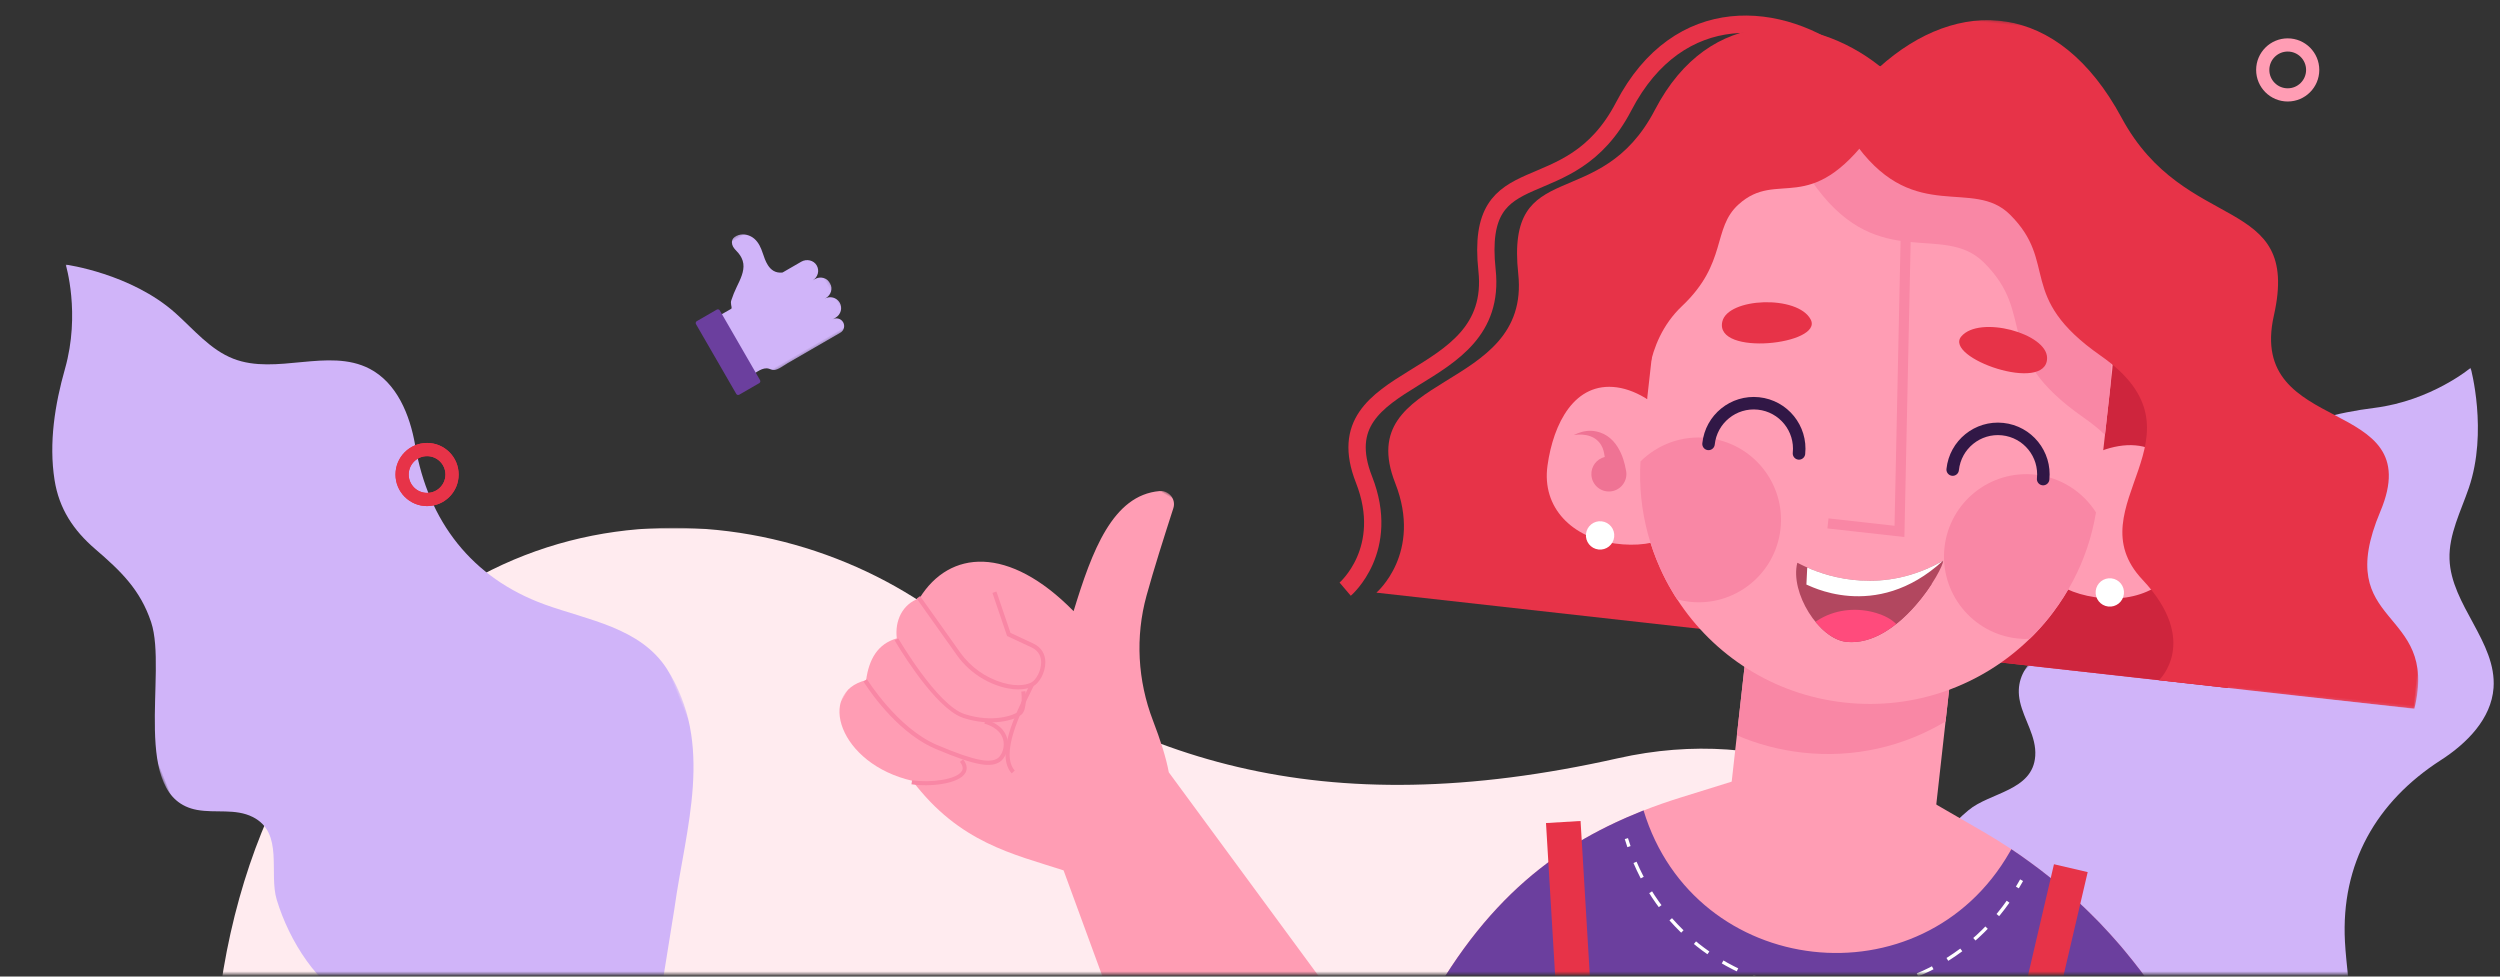 <?xml version="1.0" encoding="UTF-8"?>
<svg width="1001px" height="391px" viewBox="0 0 1001 391" version="1.1" xmlns="http://www.w3.org/2000/svg" xmlns:xlink="http://www.w3.org/1999/xlink">
    <rect x="0" y="0" width="1001" height="391" fill="#333333" stroke="none"/>
    <title>728C04BB-0E50-4F2E-926A-AF90FF9CCEFD</title>
    <defs>
        <rect id="path-1" x="0" y="0.568" width="1000" height="389"></rect>
        <polygon id="path-3" points="0.531 0.88 205.531 0.88 205.531 367.88 0.531 367.88"></polygon>
        <polygon id="path-5" points="0.826 0.188 528.826 0.188 528.826 721.188 0.826 721.188"></polygon>
        <polygon id="path-7" points="0.531 0.88 205.531 0.88 205.531 367.88 0.531 367.88"></polygon>
        <polygon id="path-9" points="0 0.452 279.703 0.452 279.703 250.876 0 250.876"></polygon>
        <polygon id="path-11" points="0.099 0.214 51.89 0.214 51.89 54.781 0.099 54.781"></polygon>
        <polygon id="path-13" points="1.13686838e-13 0.391 5.449 0.391 5.449 5.838 1.13686838e-13 5.838"></polygon>
        <polygon id="path-15" points="0.177 0.391 5.627 0.391 5.627 5.838 0.177 5.838"></polygon>
        <polygon id="path-17" points="0.452 0.391 5.901 0.391 5.901 5.838 0.452 5.838"></polygon>
        <polygon id="path-19" points="0.274 0.391 5.724 0.391 5.724 5.838 0.274 5.838"></polygon>
        <polygon id="path-21" points="0.228 0.239 252.59 0.239 252.59 256.857 0.228 256.857"></polygon>
    </defs>
    <g id="Page-1" stroke="none" stroke-width="1" fill="none" fill-rule="evenodd">
        <g id="Zagluska" transform="translate(-99, -332)">
            <g id="Illustration" transform="translate(99.602, 332.432)">
                <mask id="mask-2" fill="white">
                    <use xlink:href="#path-1"></use>
                </mask>
                <g id="Mask"></g>
                <g id="Group" mask="url(#mask-2)">
                    <g transform="translate(-14, -18)">
                        <g id="Group-3" stroke="none" stroke-width="1" fill-rule="evenodd" transform="translate(916.398, 337.568) rotate(-315) translate(-916.398, -337.568) translate(813.398, 153.568)">
                            <mask id="mask-4" fill="white">
                                <use xlink:href="#path-3"></use>
                            </mask>
                            <g id="Clip-2"></g>
                            <path d="M171.259,331.224 C187.505,302.938 210.983,276.093 204.393,241.135 C200.75,221.807 182.251,211.095 168.707,198.913 C145.528,178.064 137.943,150.518 144.496,120.33 C147.114,108.254 147.05,94.387 138.963,85.029 C126.932,71.103 103.393,73.595 89.985,60.98 C82.783,54.207 79.711,44.295 75.36,35.426 C64.837,13.974 41.86,0.88 41.86,0.88 C41.86,0.88 40.08,21.271 25.947,39.469 C16.878,51.147 8.819,64.502 5.412,79.129 C2.751,90.56 4.882,100.704 10.159,110.933 C16.371,122.974 20.777,132.774 19.936,146.421 C18.641,167.482 -14.503,208.261 8.83,223.032 C15.178,227.05 23.325,228.178 28.443,234.018 C37.719,244.597 25.932,257.119 24.927,268.337 C23.381,285.588 27.187,306.549 38.269,318.427 C64.709,346.764 110.07,363.238 149.124,367.88" id="Fill-1" fill="#D0B4F9" mask="url(#mask-4)"></path>
                        </g>
                        <g id="Group-3" stroke="none" stroke-width="1" fill-rule="evenodd" transform="translate(458.898, 492.568) rotate(-270) translate(-458.898, -492.568) translate(194.398, 131.568)">
                            <mask id="mask-6" fill="white">
                                <use xlink:href="#path-5"></use>
                            </mask>
                            <g id="Clip-2"></g>
                            <path d="M98.803,690.423 C-22.511,623.732 -16.742,497.84 38.498,426.61 C93.739,355.377 120.059,278.407 93.11,158.695 C66.159,38.985 184.326,-64.932 346.142,50.112 C507.957,165.156 548.737,361.69 520.617,476.367 C458.905,728.023 220.116,757.115 98.803,690.423" id="Fill-1" fill="#FFEBEF" mask="url(#mask-6)"></path>
                        </g>
                        <g id="Group-3-Copy" stroke="none" stroke-width="1" fill-rule="evenodd" transform="translate(165, 270.396) rotate(-382) translate(-165, -270.396) translate(62, 86.396)">
                            <mask id="mask-8" fill="white">
                                <use xlink:href="#path-7"></use>
                            </mask>
                            <g id="Clip-2"></g>
                            <path d="M171.259,331.224 C187.505,302.938 210.983,276.093 204.393,241.135 C200.75,221.807 182.251,211.095 168.707,198.913 C145.528,178.064 137.943,150.518 144.496,120.33 C147.114,108.254 147.05,94.387 138.963,85.029 C126.932,71.103 103.393,73.595 89.985,60.98 C82.783,54.207 79.711,44.295 75.36,35.426 C64.837,13.974 41.86,0.88 41.86,0.88 C41.86,0.88 40.08,21.271 25.947,39.469 C16.878,51.147 8.819,64.502 5.412,79.129 C2.751,90.56 4.882,100.704 10.159,110.933 C16.371,122.974 20.777,132.774 19.936,146.421 C18.641,167.482 -14.503,208.261 8.83,223.032 C15.178,227.05 23.325,228.178 28.443,234.018 C37.719,244.597 25.932,257.119 24.927,268.337 C23.381,285.588 27.187,306.549 38.269,318.427 C64.709,346.764 110.07,363.238 149.124,367.88" id="Fill-1" fill="#D0B4F9" mask="url(#mask-8)"></path>
                        </g>
                        <g id="Group-14" stroke="none" stroke-width="1" fill-rule="evenodd" transform="translate(476.898, 357.568) rotate(-330) translate(-476.898, -357.568) translate(336.398, 231.568)">
                            <g id="Group-3" transform="translate(0.861, 0.018)">
                                <mask id="mask-10" fill="white">
                                    <use xlink:href="#path-9"></use>
                                </mask>
                                <g id="Clip-2"></g>
                                <path d="M229.489,250.876 L111.287,152.163 C90.518,156.572 69.726,163.5 40.931,151.37 C12.058,160.299 -10.086,139.92 4.739,125.742 C1.53,117.918 1.469,110.843 7.012,105.104 C2.776,99.491 2.018,92.083 6.853,86.625 C7.542,63.796 27.176,50.358 62.865,60.276 C57.204,35.736 53.158,12.246 68.634,1.42 C71.734,-0.747 76.044,0.904 76.842,4.598 C79.538,17.087 82.239,29.49 85.046,40.271 C89.363,56.842 98.951,71.505 112.262,82.291 C118.768,87.563 124.287,92.561 128.144,97.096 L279.703,163.536" id="Fill-1" fill="#FF9DB4" mask="url(#mask-10)"></path>
                            </g>
                            <path d="M45.953,101.924 C41.176,101.924 36.414,100.906 32.047,98.906 L6.806,87.347 L7.499,85.789 L32.738,97.348 C39.183,100.295 46.528,100.998 53.42,99.322 C60.047,97.713 62.579,94.684 63.36,93.457 C64.476,91.701 64.445,87.522 62.733,84.557 C61.797,82.937 59.976,81.032 56.622,81.269 L45.639,82.225 L31.93,70.219 L33.031,68.924 L46.202,80.46 L56.497,79.563 C59.8,79.349 62.524,80.816 64.186,83.692 C66.29,87.332 66.189,92.159 64.776,94.383 C63.885,95.785 61.032,99.235 53.814,100.986 C51.233,101.613 48.588,101.924 45.953,101.924" id="Fill-4" fill="#F987A5"></path>
                            <path d="M43.878,119.677 C31.081,119.677 8.559,106.829 7.53,106.236 L8.389,104.842 C8.656,104.994 35.279,120.197 46.503,117.807 C58.098,115.348 64.024,108.239 64.763,106.064 C65.333,104.384 63.179,100.615 61.686,98.633 L63.042,97.677 C63.491,98.271 67.383,103.556 66.359,106.572 C65.252,109.834 58.394,116.946 46.865,119.394 C45.948,119.589 44.947,119.677 43.878,119.677" id="Fill-6" fill="#F987A5"></path>
                            <path d="M38.451,135.985 C22.203,135.985 5.683,127.148 4.919,126.734 L5.721,125.261 C5.924,125.37 26.049,136.131 43.157,134.031 C60.66,131.884 65.279,129.489 66.826,126.557 C67.54,125.2 67.491,122.003 65.54,119.52 C64.065,117.649 61.09,115.721 55.297,117.154 L54.893,115.527 C61.915,113.785 65.404,116.634 66.861,118.486 C69.125,121.363 69.377,125.32 68.314,127.336 C66.422,130.922 61.732,133.44 43.363,135.695 C41.739,135.893 40.095,135.985 38.451,135.985" id="Fill-8" fill="#F987A5"></path>
                            <path d="M42.154,152.787 L41.584,151.262 C48.54,148.553 56.961,142.064 56.984,138.072 C56.985,137.634 56.992,136.308 54.505,135.304 L55.092,133.787 C57.99,134.952 58.59,136.766 58.584,138.081 C58.554,143.24 48.996,150.123 42.154,152.787" id="Fill-10" fill="#F987A5"></path>
                            <path d="M74.74,128.949 C65.366,125.777 64.156,107.819 63.357,95.934 L63.23,94.072 L64.827,93.949 L64.954,95.815 C65.676,106.552 66.888,124.523 75.23,127.345 L74.74,128.949 Z" id="Fill-12" fill="#F987A5"></path>
                        </g>
                        <g id="Group-6" stroke="none" stroke-width="1" fill-rule="evenodd" transform="translate(318.689, 137.993) rotate(-30) translate(-318.689, -137.993) translate(290.689, 109.993)">
                            <g id="Group-3" transform="translate(3.077, 0.054)">
                                <mask id="mask-12" fill="white">
                                    <use xlink:href="#path-11"></use>
                                </mask>
                                <g id="Clip-2"></g>
                                <path d="M46.891,39.688 L47.464,39.688 C49.909,39.688 51.89,37.727 51.89,35.308 C51.89,32.89 49.909,30.93 47.464,30.93 L46.386,30.93 C48.83,30.93 50.811,28.969 50.811,26.551 C50.811,24.132 48.664,22.172 46.22,22.172 L42.91,22.172 L37.521,22.172 C34.883,20.996 34.028,18.931 33.929,16.668 C33.852,14.931 34.219,13.078 34.564,11.42 C35.013,9.258 35.247,6.997 34.544,4.887 C33.841,2.776 32.032,0.836 29.586,0.325 C28.82,0.164 27.983,0.153 27.276,0.456 C26.134,0.944 25.593,2.139 25.564,3.25 C25.535,4.361 25.91,5.446 26.113,6.543 C26.401,8.113 26.331,9.753 25.717,11.25 C24.525,14.151 21.519,16.128 18.731,18.017 C17.167,19.077 15.673,20.245 14.268,21.497 C13.698,22.004 13.512,22.405 13.227,23.133 C13.138,23.361 12.859,24.466 12.515,24.466 L0.099,24.466 L0.099,51.6 L6.037,51.6 C8.448,51.6 11.783,50.895 13.572,52.812 C13.977,53.246 14.311,53.756 14.798,54.098 C16.353,55.188 19.285,54.647 21.062,54.643 C28.345,54.63 35.627,54.628 42.91,54.628 L45.472,54.628 C47.197,54.628 48.596,53.244 48.596,51.537 C48.596,49.83 47.197,48.446 45.472,48.446 L46.717,48.446 L46.891,48.446 C49.336,48.446 51.317,46.485 51.317,44.067 C51.317,41.649 49.336,39.688 46.891,39.688" id="Fill-1" fill="#D0B4F9" mask="url(#mask-12)"></path>
                            </g>
                            <path d="M10.403,55.923 L1.135,55.923 C0.657,55.923 0.269,55.524 0.269,55.03 L0.269,22.817 C0.269,22.324 0.657,21.923 1.135,21.923 L10.403,21.923 C10.882,21.923 11.269,22.324 11.269,22.817 L11.269,55.03 C11.269,55.524 10.882,55.923 10.403,55.923" id="Fill-4" fill="#6B3F9E"></path>
                        </g>
                        <g id="Group-21" stroke="none" stroke-width="1" fill-rule="evenodd" transform="translate(751.898, 226.568) rotate(9) translate(-751.898, -226.568) translate(669.398, 218.568)">
                            <g id="Group-3" transform="translate(-0, 0.11)">
                                <mask id="mask-14" fill="white">
                                    <use xlink:href="#path-13"></use>
                                </mask>
                                <g id="Clip-2"></g>
                                <path d="M5.449,3.114 C5.449,4.62 4.23,5.838 2.725,5.838 C1.221,5.838 1.13686838e-13,4.62 1.13686838e-13,3.114 C1.13686838e-13,1.61 1.221,0.39 2.725,0.39 C4.23,0.39 5.449,1.61 5.449,3.114" id="Fill-1" fill="#E73348" mask="url(#mask-14)"></path>
                            </g>
                            <g id="Group-6" transform="translate(13.5, 0.11)">
                                <mask id="mask-16" fill="white">
                                    <use xlink:href="#path-15"></use>
                                </mask>
                                <g id="Clip-5"></g>
                                <path d="M5.627,3.114 C5.627,4.62 4.407,5.838 2.903,5.838 C1.398,5.838 0.177,4.62 0.177,3.114 C0.177,1.61 1.398,0.39 2.903,0.39 C4.407,0.39 5.627,1.61 5.627,3.114" id="Fill-4" fill="#E73348" mask="url(#mask-16)"></path>
                            </g>
                            <path d="M12.985,12.885 C12.985,14.391 11.767,15.609 10.261,15.609 C8.756,15.609 7.535,14.391 7.535,12.885 C7.535,11.38 8.756,10.161 10.261,10.161 C11.767,10.161 12.985,11.38 12.985,12.885" id="Fill-7" fill="#E73348"></path>
                            <path d="M30.204,12.885 C30.204,14.391 28.986,15.609 27.48,15.609 C25.975,15.609 24.754,14.391 24.754,12.885 C24.754,11.38 25.975,10.161 27.48,10.161 C28.986,10.161 30.204,11.38 30.204,12.885" id="Fill-9" fill="#E73348"></path>
                            <g id="Group-13" transform="translate(159, 0.11)">
                                <mask id="mask-18" fill="white">
                                    <use xlink:href="#path-17"></use>
                                </mask>
                                <g id="Clip-12"></g>
                                <path d="M0.452,3.114 C0.452,4.62 1.671,5.838 3.175,5.838 C4.68,5.838 5.901,4.62 5.901,3.114 C5.901,1.61 4.68,0.39 3.175,0.39 C1.671,0.39 0.452,1.61 0.452,3.114" id="Fill-11" fill="#E73348" mask="url(#mask-18)"></path>
                            </g>
                            <g id="Group-16" transform="translate(145.5, 0.11)">
                                <mask id="mask-20" fill="white">
                                    <use xlink:href="#path-19"></use>
                                </mask>
                                <g id="Clip-15"></g>
                                <path d="M0.274,3.114 C0.274,4.62 1.494,5.838 2.998,5.838 C4.503,5.838 5.724,4.62 5.724,3.114 C5.724,1.61 4.503,0.39 2.998,0.39 C1.494,0.39 0.274,1.61 0.274,3.114" id="Fill-14" fill="#E73348" mask="url(#mask-20)"></path>
                            </g>
                            <path d="M151.916,12.885 C151.916,14.391 153.134,15.609 154.64,15.609 C156.145,15.609 157.366,14.391 157.366,12.885 C157.366,11.38 156.145,10.161 154.64,10.161 C153.134,10.161 151.916,11.38 151.916,12.885" id="Fill-17" fill="#E73348"></path>
                            <path d="M134.696,12.885 C134.696,14.391 135.915,15.609 137.421,15.609 C138.926,15.609 140.147,14.391 140.147,12.885 C140.147,11.38 138.926,10.161 137.421,10.161 C135.915,10.161 134.696,11.38 134.696,12.885" id="Fill-19" fill="#E73348"></path>
                        </g>
                        <path d="M194.398,207.568 C194.398,213.091 189.921,217.568 184.397,217.568 C178.875,217.568 174.398,213.091 174.398,207.568 C174.398,202.046 178.875,197.568 184.397,197.568 C189.921,197.568 194.398,202.046 194.398,207.568 Z" id="Stroke-1-Copy-3" stroke="#E73348" stroke-width="5.284"></path>
                        <g id="Group-69" stroke="none" stroke-width="1" fill-rule="evenodd" transform="translate(766.295, 273.5) rotate(6) translate(-766.295, -273.5) translate(548.795, 22)">
                            <path d="M370.143,445.166 L42.861,442.971 C61.281,384.509 87.734,354.849 119.737,335.573 C120.428,335.148 121.147,334.75 121.837,334.325 C122.931,333.674 124.024,333.079 125.118,332.457 C126.154,331.89 127.189,331.324 128.224,330.758 C128.943,330.39 129.663,329.993 130.382,329.625 C134.956,327.248 139.642,325.044 144.413,322.984 L205.584,296.68 L266.396,323.801 C270.482,325.634 274.511,327.583 278.452,329.643 C279.708,330.31 280.966,330.978 282.194,331.647 C282.479,331.791 282.736,331.937 283.022,332.11 C284.164,332.72 285.277,333.358 286.391,334.025 C289.189,335.619 291.958,337.329 294.698,339.068 C296.182,340.024 297.667,341.008 299.149,342.02 C300.547,342.976 301.946,343.932 303.343,344.944 C303.457,345.002 303.543,345.088 303.658,345.147 C305.056,346.159 306.423,347.171 307.793,348.213 C309.191,349.225 310.531,350.295 311.899,351.364 C315.007,353.822 318.057,356.364 320.992,358.993 C322.017,359.916 323.071,360.869 324.068,361.794 C325.436,363.035 326.774,364.305 328.084,365.604 C329.281,366.786 330.504,367.97 331.672,369.182 L335.343,372.99 L335.343,373.018 C336.538,374.288 337.704,375.585 338.901,376.911 C339.611,377.719 340.293,378.525 340.976,379.333 C341.346,379.767 341.687,380.198 342.056,380.63 C353.116,394.175 362.572,411.55 370.143,445.166" id="Fill-1" fill="#FF9DB4"></path>
                            <polygon id="Fill-3" fill="#FF9DB4" points="247.242 231.762 246.312 370.644 163.887 370.092 164.818 231.209"></polygon>
                            <path d="M247.242,231.762 L246.908,281.524 C231.394,293.209 212.078,300.06 191.174,299.918 C181.837,299.856 172.855,298.412 164.385,295.778 L164.818,231.209 L247.242,231.762 Z" id="Fill-5" fill="#F987A5"></path>
                            <path d="M379.246,502.552 L29.177,500.205 C33.05,478.533 37.647,459.589 42.861,442.972 C61.281,384.508 87.735,354.849 119.737,335.573 C120.212,335.281 120.702,335 121.186,334.716 C122.147,334.151 123.095,333.562 124.072,333.027 C126.159,331.888 128.244,330.747 130.328,329.607 C130.351,329.613 130.361,329.617 130.382,329.625 C157.767,394.565 249.534,395.293 277.945,330.796 L278.452,329.643 C279.709,330.31 280.966,330.978 282.193,331.646 C282.48,331.792 282.736,331.937 283.022,332.109 C284.165,332.721 285.277,333.358 286.391,334.026 C289.19,335.619 291.959,337.329 294.697,339.068 C296.182,340.024 297.666,341.008 299.15,342.021 C300.547,342.977 301.946,343.932 303.342,344.944 C303.457,345.002 303.543,345.088 303.657,345.147 C305.055,346.159 306.423,347.171 307.793,348.212 C309.167,349.208 310.485,350.258 311.83,351.31 C315.056,353.833 318.19,356.467 321.232,359.209 C322.182,360.065 323.149,360.942 324.067,361.794 C325.436,363.036 326.774,364.304 328.084,365.603 C329.28,366.787 330.505,367.971 331.671,369.182 L335.344,372.99 L335.344,373.018 C336.538,374.288 337.705,375.586 338.901,376.912 C339.611,377.719 340.293,378.526 340.976,379.333 C341.346,379.765 341.687,380.198 342.056,380.63 C353.116,394.175 362.572,411.55 370.144,445.167 C373.595,460.523 376.621,479.26 379.246,502.552" id="Fill-7" fill="#6B3F9E"></path>
                            <path d="M124.71,341.54 C125.151,342.585 125.606,343.612 126.077,344.626" id="Stroke-9" stroke="#FFFFFF" stroke-width="1.349"></path>
                            <path d="M129.146,350.641 C162.123,409.724 249.581,409.026 280.96,347.675" id="Stroke-11" stroke="#FFFFFF" stroke-width="1.349" stroke-dasharray="6.752,6.752"></path>
                            <path d="M282.444,344.638 C282.728,344.031 283.005,343.416 283.279,342.797 L283.824,341.559" id="Stroke-13" stroke="#FFFFFF" stroke-width="1.349"></path>
                            <line x1="281.991" y1="501.9" x2="302.928" y2="334.707" id="Stroke-15" stroke="#E73348" stroke-width="13.864"></line>
                            <line x1="126.001" y1="500.854" x2="98.886" y2="337.571" id="Stroke-17" stroke="#E73348" stroke-width="13.864"></line>
                            <path d="M2.293,253.98 C2.293,253.98 19.104,236.331 5.199,209.548 C-16.96,166.865 55.587,168.326 45.435,121.071 C35.284,73.847 75.542,94.425 93.003,50.059 C110.497,5.692 151.685,4.963 180.453,23.106" id="Stroke-19" stroke="#E73348" stroke-width="6.933"></path>
                            <path d="M357.986,256.365 L14.867,254.064 C14.867,254.064 31.677,236.415 17.774,209.631 C-4.385,166.95 68.161,168.41 58.01,121.155 C47.856,73.931 88.116,94.51 105.577,50.143 C123.071,5.777 164.26,5.046 193.027,23.19 L299.044,63.89 L357.986,256.365 Z" id="Fill-21" fill="#E73348"></path>
                            <polygon id="Fill-23" fill="#CE253D" points="357.986 256.365 246.924 255.62 239.416 90.839 307.441 91.295"></polygon>
                            <path d="M139.643,200.109 C139.082,217.234 124.927,225.078 107.8,224.515 C90.675,223.954 77.121,213.465 77.684,196.339 C78.246,179.215 84.958,161.684 102.082,162.245 C119.208,162.808 140.204,182.984 139.643,200.109" id="Fill-25" fill="#FF9DB4"></path>
                            <path d="M272.83,201.001 C273.163,218.133 287.211,226.167 304.342,225.833 C321.473,225.501 335.166,215.194 334.834,198.064 C334.501,180.933 328.025,163.314 310.894,163.645 C293.764,163.978 272.498,183.87 272.83,201.001" id="Fill-27" fill="#FF9DB4"></path>
                            <path d="M298.562,134.615 L298.211,186.95 C298.2,188.67 298.16,190.332 298.064,191.994 C297.451,201.965 295.296,211.465 291.74,220.298 C289.902,224.845 287.754,229.215 285.26,233.382 C283.462,236.437 281.436,239.405 279.267,242.228 C278.516,243.226 277.735,244.195 276.926,245.136 C259.965,265.543 234.312,278.413 205.707,278.224 C177.104,278.03 151.655,264.818 134.967,244.184 C134.142,243.233 133.404,242.252 132.665,241.246 C130.506,238.392 128.549,235.4 126.764,232.32 C124.355,228.147 122.235,223.749 120.489,219.179 L120.489,219.151 C117.051,210.27 114.995,200.741 114.545,190.763 C114.441,189.101 114.424,187.439 114.435,185.719 L114.786,133.383 C114.881,119.396 118.094,106.176 123.761,94.377 C135.855,69.091 159.226,50.215 187.27,44.184 C193.729,42.766 200.411,42.065 207.29,42.109 C217.695,42.181 227.685,43.996 236.979,47.241 C250.361,51.886 262.347,59.591 272.085,69.46 C288.626,86.195 298.732,109.25 298.562,134.615" id="Fill-29" fill="#FF9DB4"></path>
                            <path d="M298.501,143.671 L298.386,160.738 C295.756,158.673 292.651,156.667 289.076,154.691 C249.234,132.667 266.725,116.222 242.923,97.138 C225.071,82.85 202.185,105.461 173.485,74.726 C171.453,72.54 169.36,70.07 167.238,67.285 C166.831,66.748 166.364,66.145 165.926,65.575 L170.556,56.065 C170.556,56.035 170.589,55.971 170.62,55.909 L176.239,44.326 C183.335,42.769 190.676,42 198.233,42.05 C209.663,42.127 220.639,44.121 230.849,47.685 C245.55,52.79 258.719,61.254 269.414,72.094 C287.586,90.479 298.688,115.806 298.501,143.671" id="Fill-31" fill="#F987A5"></path>
                            <g id="Group-37" transform="translate(113.75, 177.761)" fill="#F987A5">
                                <path d="M184.31,14.228 C183.708,24.189 181.538,33.699 177.989,42.541 C176.167,47.088 174,51.441 171.521,55.608 C169.707,58.676 167.676,61.649 165.519,64.463 C164.757,65.464 163.997,66.434 163.173,67.371 C161.568,67.613 159.902,67.728 158.203,67.715 C140.003,67.593 125.326,52.719 125.45,34.486 C125.572,16.254 140.445,1.61 158.647,1.733 C169.051,1.803 178.293,6.673 184.31,14.228" id="Fill-33"></path>
                                <path d="M59.372,34.045 C59.249,52.276 44.376,66.952 26.174,66.831 C24.477,66.82 22.812,66.682 21.21,66.42 C20.398,65.472 19.652,64.491 18.903,63.481 C16.753,60.636 14.793,57.637 13.022,54.545 C10.597,50.379 8.489,45.996 6.728,41.425 L6.728,41.394 C3.298,32.506 1.256,22.966 0.788,12.997 C6.905,5.525 16.212,0.777 26.617,0.847 C44.817,0.969 59.494,15.811 59.372,34.045" id="Fill-35"></path>
                            </g>
                            <polyline id="Stroke-38" stroke="#F987A5" stroke-width="4.046" points="207.256 48.422 220.594 207.781 191.784 207.588"></polyline>
                            <path d="M272.123,132.553 C271.102,122.724 243.329,118.268 237.054,127.561 C230.782,136.852 273.614,146.889 272.123,132.553" id="Fill-40" fill="#E73348"></path>
                            <path d="M141.266,131.675 C142.421,121.86 170.25,117.779 176.399,127.154 C182.546,136.529 139.584,145.99 141.266,131.675" id="Fill-42" fill="#E73348"></path>
                            <path d="M193.019,50.14 C171.564,86.939 157.133,68.377 142.824,84.325 C133.258,94.987 140.972,108.03 124.582,127.145 C110.383,143.701 114.58,165.663 114.58,165.663 L108.932,157.845 L109.314,100.846 L151.439,34.771 L193.079,41.084 L193.019,50.14 Z" id="Fill-44" fill="#E73348"></path>
                            <g id="Group-48" transform="translate(181, 0.011)">
                                <mask id="mask-22" fill="white">
                                    <use xlink:href="#path-21"></use>
                                </mask>
                                <g id="Clip-47"></g>
                                <path d="M252.054,256.857 L149.166,256.167 C149.166,256.167 164.058,238.946 138.396,216.831 C107.669,190.373 161.185,156.31 112.323,129.355 C76.053,109.306 91.967,94.323 70.298,76.95 C54.068,63.952 33.215,84.529 7.088,56.565 C5.247,54.571 3.345,52.326 1.412,49.8 C1.04,49.292 0.633,48.756 0.228,48.219 L4.436,39.569 C4.436,39.539 4.468,39.476 4.5,39.444 L9.823,28.446 L12.023,23.902 C40.528,-7.847 80.504,-10.564 110.732,33.745 C140.992,78.053 185.527,56.156 179.661,106.071 C173.761,156.016 245.008,130.936 230.253,179.691 C215.464,228.476 257.774,214.896 252.054,256.857" id="Fill-46" fill="#E73348" mask="url(#mask-22)"></path>
                            </g>
                            <path d="M109.019,194.54 C107.906,190.572 103.976,180.088 93.579,180.618 C91.055,180.829 88.789,181.785 86.865,183.058 C89.083,182.447 91.409,182.308 93.451,182.813 C95.505,183.303 97.138,184.45 98.216,185.939 C99.216,187.184 99.708,188.85 100.115,190.479 C97.003,191.594 95.018,194.787 95.555,198.17 C96.161,201.998 99.754,204.608 103.58,204 C107.406,203.395 110.018,199.802 109.41,195.974 C109.331,195.473 109.195,194.995 109.019,194.54" id="Fill-49" fill="#EF7394"></path>
                            <path d="M107.229,221.943 C107.208,225.079 104.651,227.603 101.516,227.583 C98.379,227.561 95.854,225.003 95.876,221.866 C95.897,218.733 98.456,216.206 101.591,216.229 C104.726,216.249 107.252,218.808 107.229,221.943" id="Fill-51" fill="#FFFFFF"></path>
                            <path d="M312.588,223.32 C312.567,226.456 310.008,228.98 306.873,228.96 C303.738,228.937 301.212,226.378 301.235,223.243 C301.256,220.108 303.813,217.583 306.948,217.605 C310.084,217.626 312.61,220.185 312.588,223.32" id="Fill-53" fill="#FFFFFF"></path>
                            <path d="M239.198,180.933 C239.198,170.877 247.35,162.726 257.406,162.726 C267.462,162.726 275.615,170.877 275.615,180.933" id="Stroke-55" stroke="#311746" stroke-width="5" stroke-linecap="round"></path>
                            <path d="M140.903,180.933 C140.903,170.877 149.054,162.726 159.11,162.726 C169.165,162.726 177.317,170.877 177.317,180.933" id="Stroke-57" stroke="#311746" stroke-width="5" stroke-linecap="round"></path>
                            <path d="M181.228,224.544 C179.502,236.81 193.078,253.98 204.031,253.98 C225.261,253.98 239.903,220.54 239.198,217.604 C210.238,238.512 181.267,224.269 181.228,224.544" id="Fill-59" fill="#B2475F"></path>
                            <path d="M239.198,217.604 C239.213,217.663 239.221,217.742 239.222,217.838 C239.221,217.745 239.213,217.668 239.198,217.604" id="Fill-61" fill="#B2475F"></path>
                            <path d="M235.708,227.187 C228.757,232.824 222.352,238.273 218.41,242.217 C220.12,242.823 221.751,243.644 223.183,244.771 C228.645,239.406 232.942,232.647 235.708,227.187" id="Fill-63" fill="#B2475F"></path>
                            <path d="M239.198,217.604 C216.793,233.778 194.395,228.918 185.378,226.016 C185.576,230.088 185.763,232.84 185.763,232.84 C185.802,232.567 214.627,245.478 239.198,217.604" id="Fill-65" fill="#FFFFFF"></path>
                            <path d="M223.184,244.771 C220.805,242.901 217.889,241.86 214.954,241.279 C207.436,239.793 199.276,241.202 192.835,245.787 C192.178,246.255 191.543,246.761 190.93,247.297 C194.971,251.295 199.704,253.98 204.031,253.98 C211.306,253.98 217.808,250.052 223.184,244.771" id="Fill-67" fill="#FF4B7C"></path>
                        </g>
                    </g>
                </g>
                <path d="M925.398,27.568 C925.398,33.091 920.921,37.568 915.397,37.568 C909.875,37.568 905.398,33.091 905.398,27.568 C905.398,22.046 909.875,17.568 915.397,17.568 C920.921,17.568 925.398,22.046 925.398,27.568 Z" id="Stroke-1-Copy-4" stroke="#FF9DB4" stroke-width="5.284" mask="url(#mask-2)"></path>
                <path d="M180.398,189.568 C180.398,195.091 175.921,199.568 170.397,199.568 C164.875,199.568 160.398,195.091 160.398,189.568 C160.398,184.046 164.875,179.568 170.397,179.568 C175.921,179.568 180.398,184.046 180.398,189.568 Z" id="Stroke-1-Copy" stroke="#E73348" stroke-width="5.284" mask="url(#mask-2)"></path>
            </g>
        </g>
    </g>
</svg>